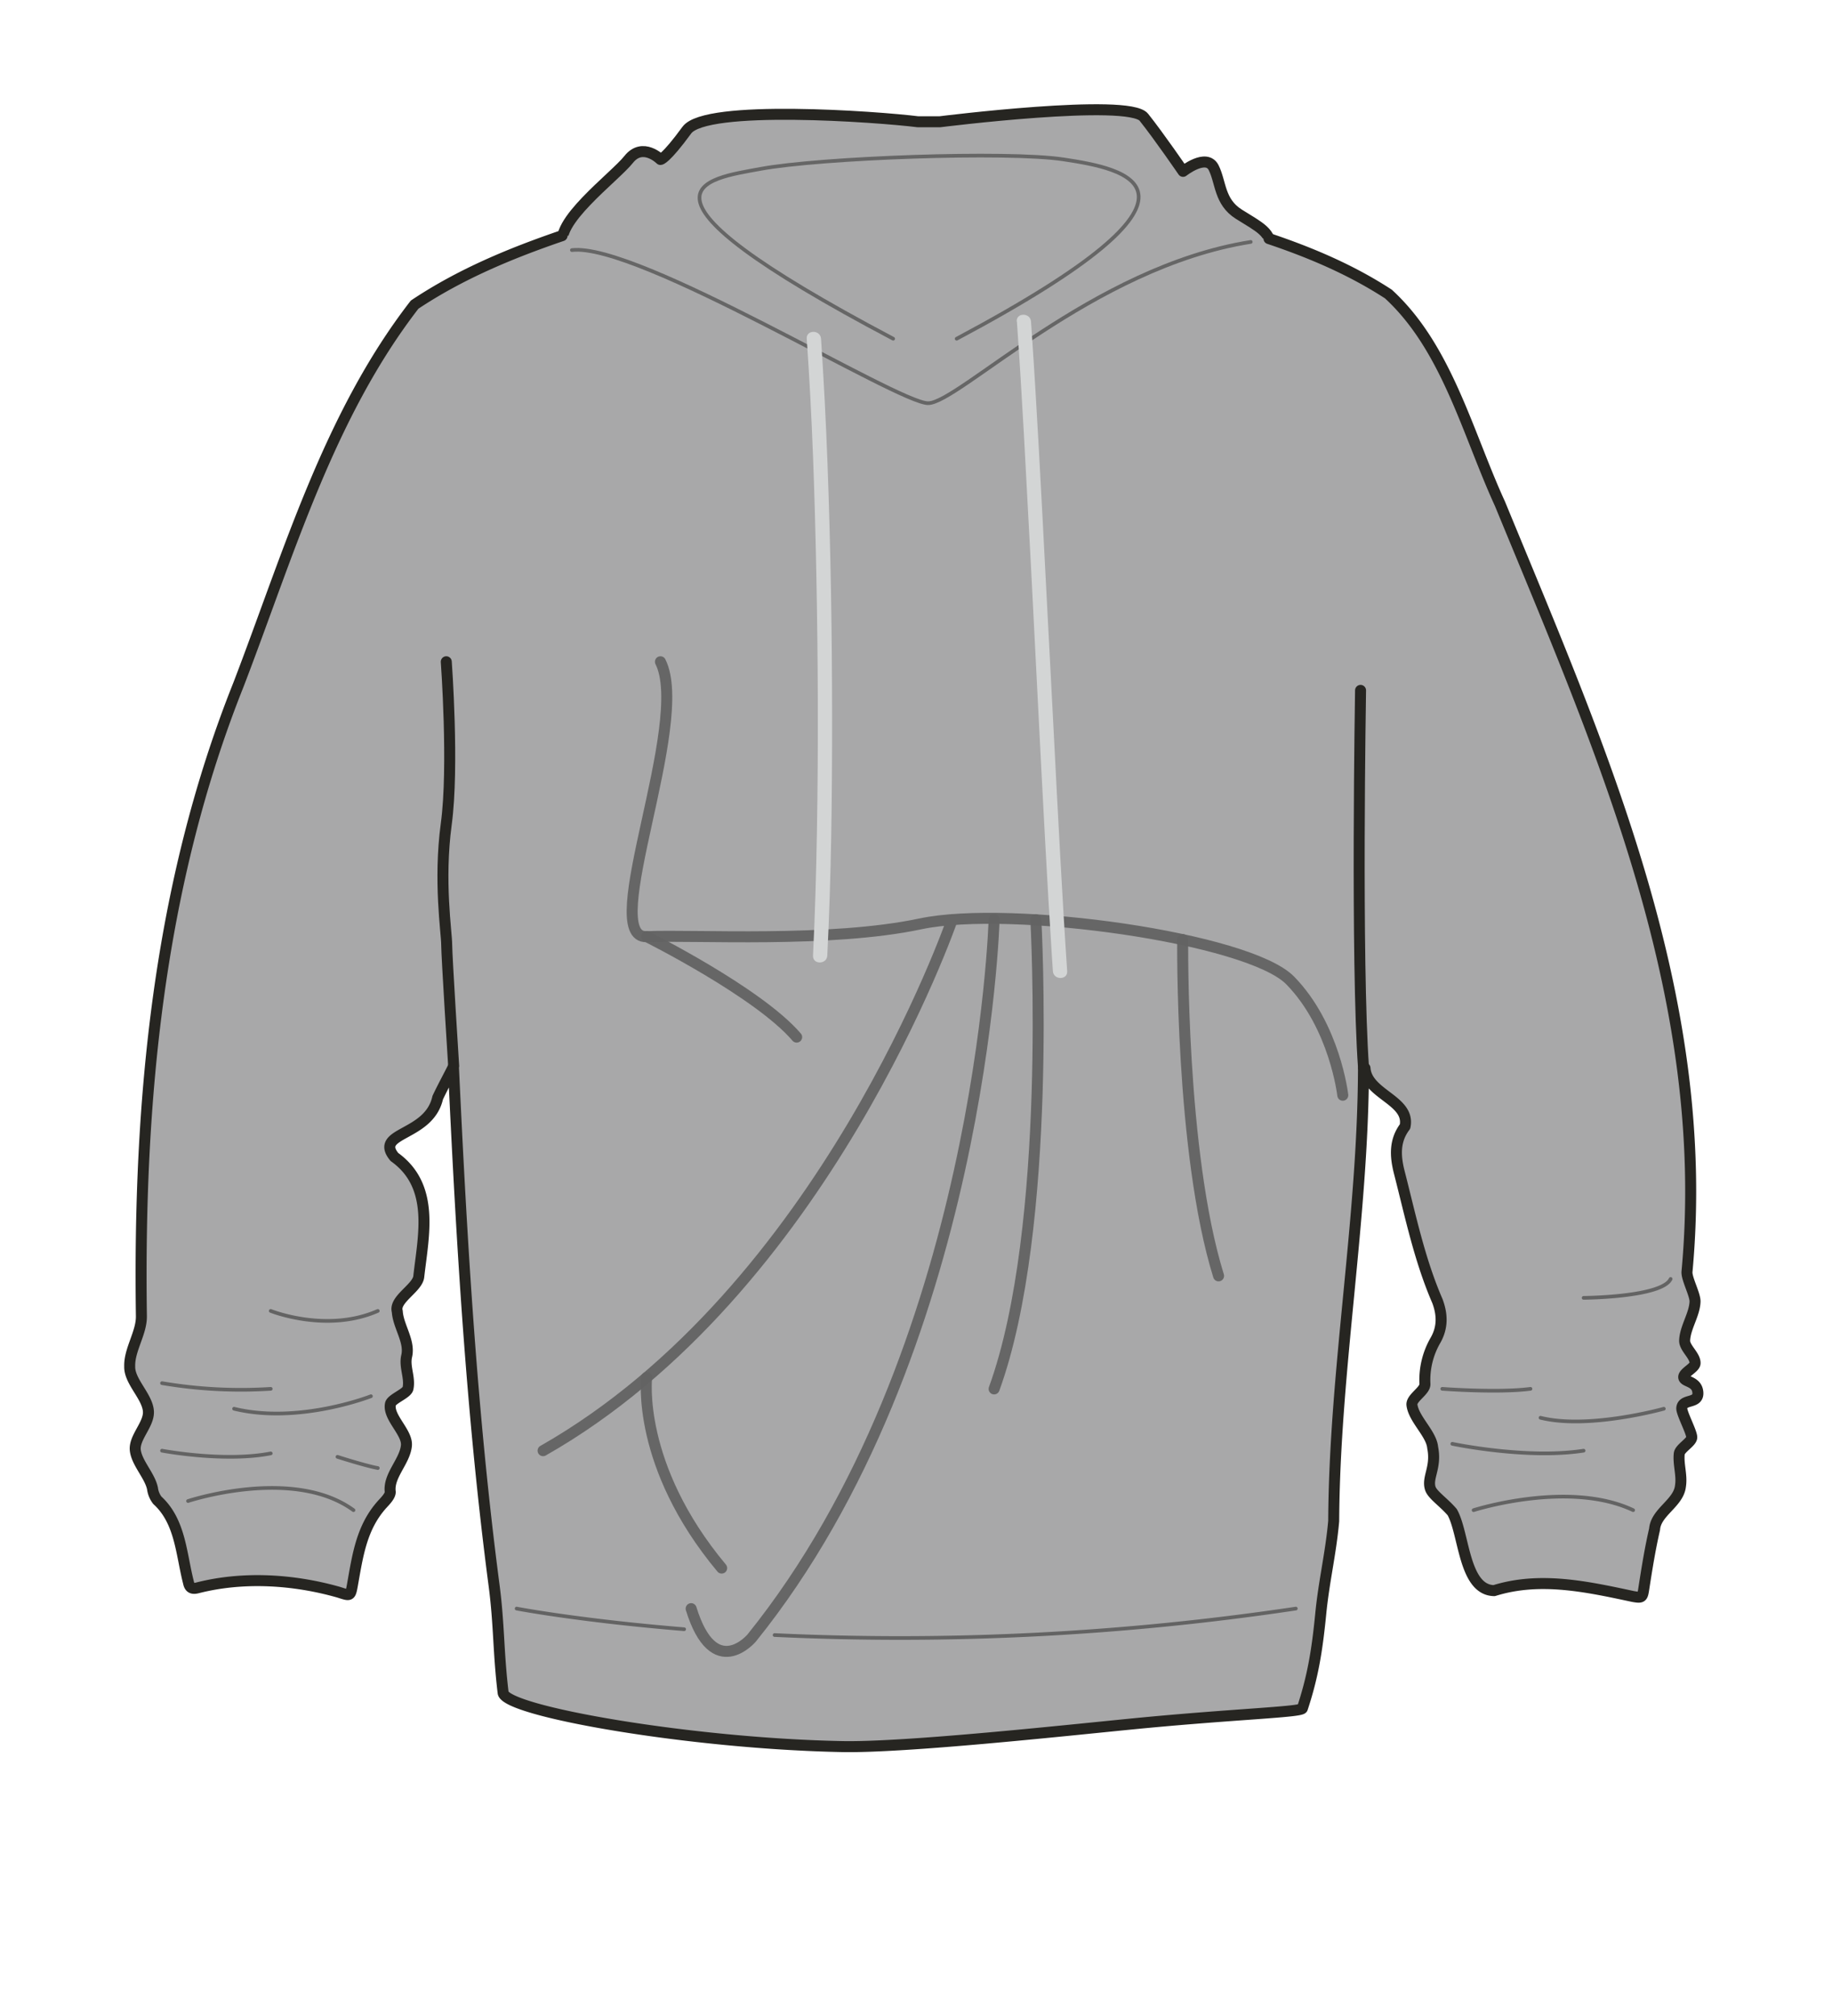 <svg xmlns="http://www.w3.org/2000/svg" width="500" height="550" viewBox="0 0 500 550"><path d="M338.1 58.43c-5.35-3.37-4.85-8.67-6.86-12.68s-8.35 1-8.35 1-6.52-9.52-10.7-14.76-55.67 1.23-55.67 1.23h-6c-10.95-1.37-57.91-4.79-63.07 2.29-5.85 8-7.19 8-7.19 8s-4.85-4.85-8.69 0S150.55 61 153.89 67.32 192 84.87 192 84.87l58 23.79S345 72 346.29 67.82s-2.84-6.02-8.19-9.39z" fill="#a8a8a9" stroke="#262521" stroke-linecap="round" stroke-linejoin="round" stroke-width="3"/><path d="M346.34 65.1c11.36 3.82 22.38 8.48 32.58 15.11 15.94 14.59 21.63 38 30.45 57.21 27.81 67.48 58 134.89 51.05 209.57-.12 1.88 2.29 6.27 2.2 8.15-.15 3.55-2.75 7.1-2.84 10.65 0 2 2.9 4.07 2.85 6.1 0 1.26-3.06 2.52-3.1 3.78 0 1.45 3.63 1 3.86 4.23s-4.22 1.57-4.39 4.29c-.08 1.35 2.82 6.69 2.72 8s-3.26 2.95-3.41 4.42c-.31 2.94.81 5.88.33 8.81-.49 4.66-6.71 7.09-7.06 11.78-1.22 5.28-2.08 10.65-2.91 16-.4 2.6-.41 2.83-3.08 2.33-12.48-2.66-25.26-5.49-37.8-1.58-8.34-.15-8.13-15.56-11.44-21.4-2.36-2.77-5.45-4.72-6-6.54-.9-3 1.74-5.68.66-11.1-.35-3.78-5.14-7.7-5.65-11.6-.25-1.91 3.57-3.81 3.54-5.69a21.66 21.66 0 012.9-12c2-3.53 1.86-7.05.51-10.66-4.9-11.28-7.4-23.42-10.45-35.29-1.07-4.3-1.31-8.49 1.61-12.34 1.51-7.23-10.43-8.68-10.93-15.93l-.41.08C372 332.71 364.22 373.87 364 415c-.81 9-2.68 16.41-3.55 25.44-1 10.07-2.16 17.05-5 25.63-.35 1.05-19.16 1.56-46.54 4.26-19.15 1.89-62 6.5-79 6.17-41.12-.78-91.65-9.55-92.59-14.65-1.35-11.26-1.06-18.53-2.47-29.31-6.15-46.82-8.89-94.37-11.1-141.53-1.42 2.83-2.94 5.6-4.29 8.46-2.37 10.67-17.5 9.3-11.81 16.18 11.11 7.95 7.91 21.38 6.65 32.56-.25 3.15-6.85 6.27-5.87 9.58.24 4.05 3.52 8.12 2.56 12.18-.69 2.95 1 5.89.36 8.82-.32 1.44-4.6 2.88-4.8 4.31-.68 3.61 4.72 7.7 4.37 11.3-.43 4.34-5 8.2-4.41 12.63 0 1.11-1.4 2.5-2.13 3.3-5.71 6.28-6.75 14-8.19 22.06-.57 3.18-.61 3-3.74 2-12.38-3.52-26.09-4.38-38.6-1.18-1.39.34-2.11 0-2.41-1.47-2-7.76-2.18-16.67-8.49-22.43a6.62 6.62 0 01-1.33-3.22c-.7-3.45-4.26-6.92-4.69-10.39s3.75-7.06 3.58-10.6c-.21-4.09-5.24-8.2-5.11-12.31-.14-4.58 3.26-9.15 3.19-13.73-.85-58.53 4.62-117.49 26.5-172.28 13.61-35.43 24.56-73.32 48.07-103.67 12.52-8.35 26.19-14 40.24-18.81" fill="#a8a8a9" stroke="#262521" stroke-linecap="round" stroke-linejoin="round" stroke-width="3"/><path d="M176.49 255.52s30.47 15.21 40.94 27.42M176.49 375.8s-2.91 24 20.47 52" fill="none" stroke="#636363" stroke-linecap="round" stroke-linejoin="round" stroke-width="3" opacity=".95"/><path d="M271.32 250.87s-3.35 118.06-66.16 196c0 0-10.29 12.22-16.53-8M282.71 250.92s4.7 83.78-11.39 128M322.79 256.33s-.68 58 9.79 91.75" fill="none" stroke="#636363" stroke-linecap="round" stroke-linejoin="round" stroke-width="3" opacity=".95"/><path d="M121.8 180.54s2.11 28.62 0 44.24.11 29.7.11 32.88 1.9 33.06 1.9 33.06M371.33 188.35s-1.25 73.86.81 102.9" fill="none" stroke="#262521" stroke-linecap="round" stroke-linejoin="round" stroke-width="3"/><path d="M243.77 92.41c-77.51-40.94-51.11-43.56-36.17-46.34 16.21-3 67.31-4.92 82.68-2.58 16.47 2.51 47.9 7.89-29.18 48.92" fill="none" stroke="#636363" stroke-linecap="round" stroke-linejoin="round" opacity=".95"/><path d="M156.08 68.23C174.07 66.08 245 110 253.3 110s44.9-37.17 88.06-44" fill="none" stroke="#636363" stroke-linecap="round" stroke-linejoin="round" opacity=".95"/><path d="M51.32 409.51S80 400 96.47 412M402.18 412s25.94-8.31 43.55 0M211.41 446.07a730.67 730.67 0 00142.25-7.22M141 438.85s17 3.27 45.72 5.63" fill="none" stroke="#636363" stroke-linecap="round" stroke-linejoin="round"/><path d="M180.25 180.54c8.38 16.64-17.14 75.56-3.76 75s50 1.74 74.71-3.49 89.57 3.83 100.92 15.43c12.22 12.48 14.36 31.32 14.36 31.32M259.89 250.87S225 352.15 148.22 395.77" fill="none" stroke="#636363" stroke-linecap="round" stroke-linejoin="round" stroke-width="3" opacity=".95"/><path d="M220.18 92.41c1.51 21.36 2.19 42.79 2.62 64.2.46 23.4.56 46.82.16 70.23-.2 11.29-.51 22.58-1.07 33.86-.13 2.51 3.77 2.5 3.9 0 1.07-21.39 1.32-42.82 1.31-64.24 0-23.41-.39-46.82-1.26-70.22-.43-11.28-1-22.56-1.76-33.83-.17-2.49-4.07-2.51-3.9 0zM277.54 87.74c.72 10.18 1.32 20.37 1.9 30.56q1 18.2 1.95 36.39 1 19.14 1.95 38.27.93 18.39 1.92 36.76c.58 10.61 1.18 21.21 1.87 31.81.07 1.14.15 2.27.23 3.41.16 2.49 4.07 2.51 3.9 0-.7-10.25-1.29-20.5-1.86-30.76q-1-18.24-1.92-36.49l-2-38.28q-.93-18.34-1.94-36.67c-.59-10.54-1.2-21.09-1.92-31.62-.07-1.13-.15-2.25-.23-3.38-.18-2.49-4.08-2.51-3.9 0z" fill="#d3d5d5"/><path d="M393.63 378.9s15.32 1.15 24.08 0M454.1 384.33s-20.52 5.74-33.65 2.46M396.37 393.9s20.25 4.28 35.84 1.87M44.22 377.35a128.71 128.71 0 0029.67 1.55M101.24 380.91s-19.67 7.73-37.35 3.42M44.22 395.77s17 3.22 29.67.74M92.11 397.45s7.39 2.38 11 3.06M73.89 357.64s15.27 6.14 29.22 0M432.21 354.08s21.38-.14 23.75-5.16" fill="none" stroke="#636363" stroke-linecap="round" stroke-linejoin="round"/></svg>